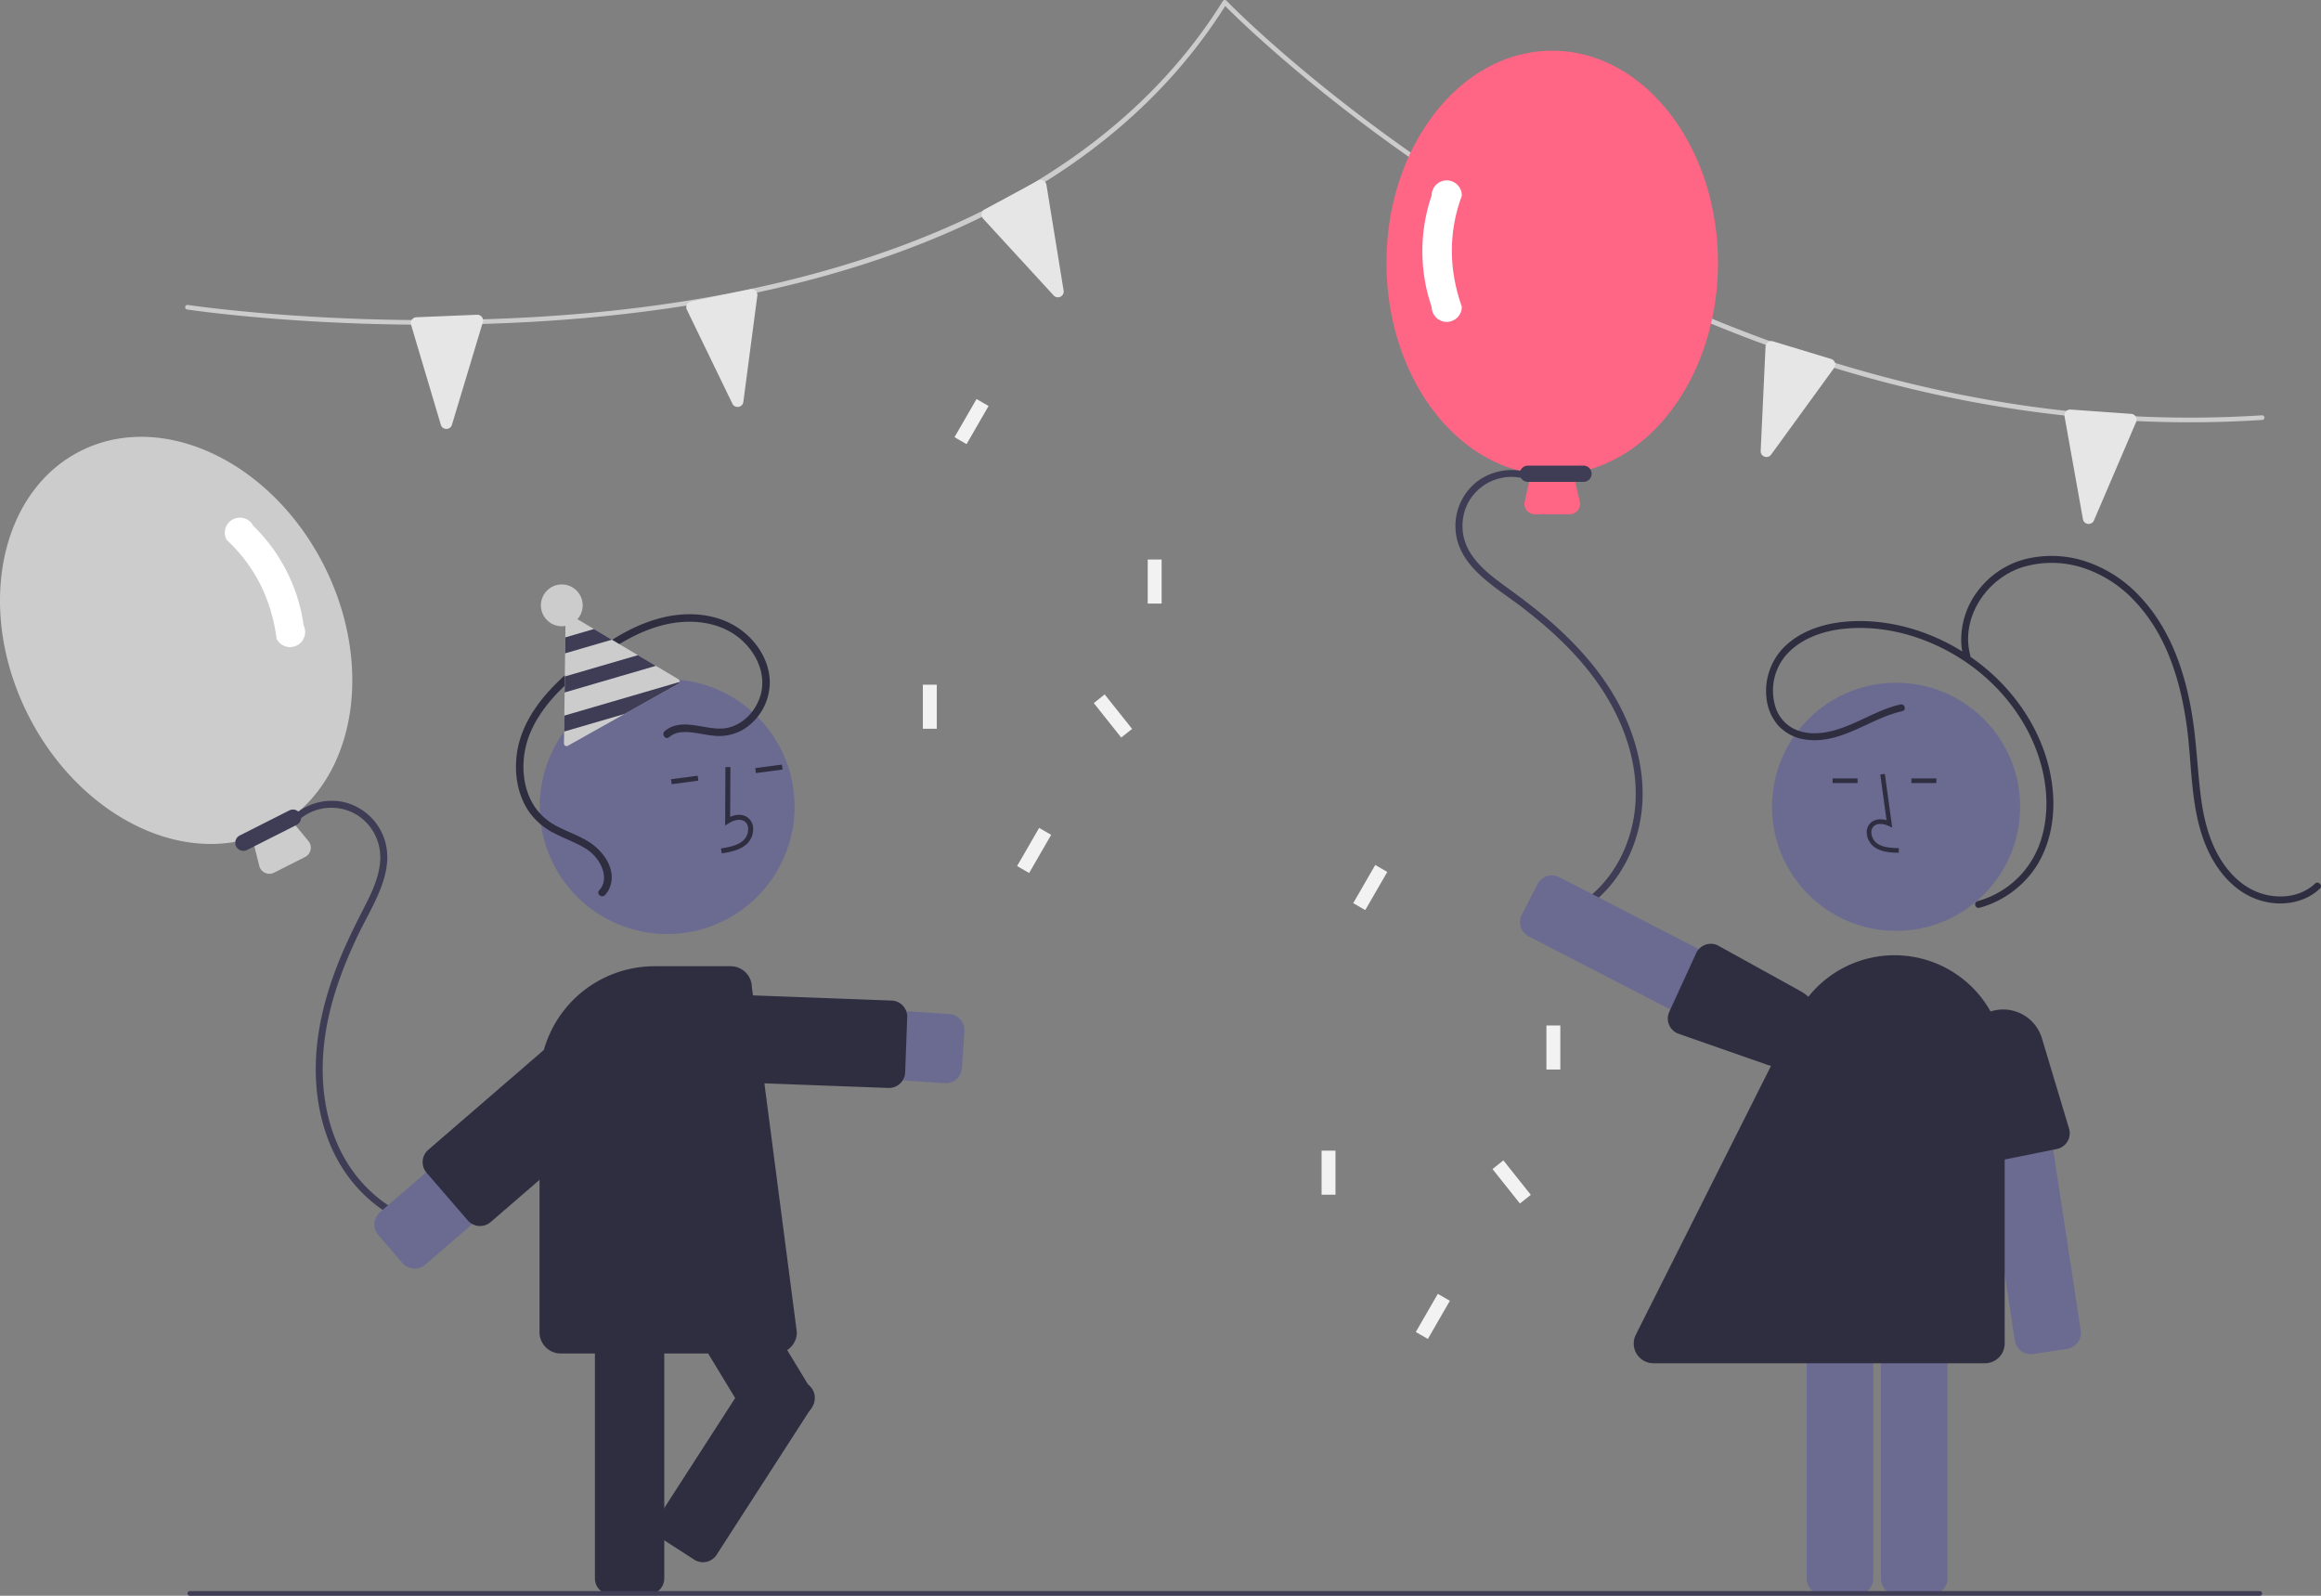 <svg xmlns="http://www.w3.org/2000/svg" data-name="Layer 1" width="1001.273" height="688.362"><rect width="100%" height="100%" fill="#808080" stroke="none"/><path d="M944.46 182.163c-49.094 0-98.794-7.358-148.162-21.965-47.947-14.186-95.69-35.203-141.9-62.467C581.628 54.797 535.446 9.544 528.55 2.604c-26.064 41.32-65.651 73.924-117.68 96.912-41.93 18.526-91.993 30.884-148.798 36.731-96.665 9.952-180.512-2.603-181.348-2.731a1 1 0 0 1 .303-1.977c.833.128 84.465 12.646 180.883 2.714C350.772 125.101 468.988 94.461 527.525.471a1 1 0 0 1 1.57-.164c.47.489 47.915 49.453 126.373 95.733 72.375 42.692 186.7 91.768 320.342 83.111a1 1 0 0 1 .129 1.997q-15.688 1.015-31.478 1.015Z" fill="#ccc"/><path d="M192.397 185.017a2.45 2.45 0 0 1-2.223-1.78l-12.853-43.172a2.5 2.5 0 0 1 2.293-3.212l26.183-1.077a2.5 2.5 0 0 1 2.497 3.22l-13.33 44.248a2.454 2.454 0 0 1-2.398 1.779c-.057 0-.114-.002-.17-.006ZM318.429 175.537a2.45 2.45 0 0 1-2.48-1.4L296.311 133.6a2.5 2.5 0 0 1 1.746-3.539l25.668-5.28a2.5 2.5 0 0 1 2.982 2.776l-6.031 45.818a2.454 2.454 0 0 1-2.08 2.142 2.849 2.849 0 0 1-.168.021ZM457.308 128.064a2.45 2.45 0 0 1-2.779-.627l-30.47-33.175a2.5 2.5 0 0 1 .655-3.892l23.064-12.44a2.5 2.5 0 0 1 3.654 1.8l7.406 45.615a2.454 2.454 0 0 1-1.376 2.65 2.812 2.812 0 0 1-.154.069ZM900.58 225.965a2.45 2.45 0 0 1-2.01-2.019l-7.94-44.338a2.5 2.5 0 0 1 2.637-2.935l26.14 1.86a2.5 2.5 0 0 1 2.12 3.478l-18.198 42.479a2.454 2.454 0 0 1-2.582 1.5 2.787 2.787 0 0 1-.167-.025ZM761.064 196.925a2.45 2.45 0 0 1-1.511-2.414l2.095-44.996a2.5 2.5 0 0 1 3.223-2.276l25.075 7.613a2.5 2.5 0 0 1 1.296 3.862l-27.17 37.383a2.454 2.454 0 0 1-2.85.889 2.82 2.82 0 0 1-.158-.061Z" fill="#e6e6e6"/><path d="M677.115 221.862H662.13a4.5 4.5 0 0 1-4.388-5.494l2.775-12.247c-35.608-5.789-62.395-44.686-62.395-90.76 0-50.452 32.075-91.5 71.5-91.5s71.5 41.048 71.5 91.5c0 46.074-26.786 84.971-62.394 90.76l2.775 12.247a4.5 4.5 0 0 1-4.388 5.494Z" fill="#ff6584"/><path d="M683.122 207.862h-24a3.5 3.5 0 0 1 0-7h24a3.5 3.5 0 0 1 0 7Z" fill="#3f3d56"/><path d="M658.106 203.499a24.776 24.776 0 0 0-21.35 4.586A24.331 24.331 0 0 0 627.893 228c.732 16.339 17.181 25.12 28.647 33.908 13.55 10.384 26.269 22.365 35.45 36.87 9.092 14.366 14.794 31.388 13.473 48.532-1.143 14.829-7.863 29.53-19.387 39.126a45.884 45.884 0 0 1-4.566 3.326c-1.62 1.04-.117 3.638 1.514 2.59 12.627-8.116 20.98-21.646 24.143-36.182 3.52-16.173.384-33.008-6.534-47.855-7.186-15.422-18.49-28.534-31.192-39.697-6.3-5.538-12.993-10.564-19.771-15.495-5.96-4.335-12.207-9.005-15.911-15.533a21.638 21.638 0 0 1-.227-21.063 21.213 21.213 0 0 1 18.361-10.797 20.877 20.877 0 0 1 5.417.662c1.871.478 2.67-2.415.797-2.893Z" fill="#3f3d56"/><path d="M624.122 138.862a6.508 6.508 0 0 1-6.5-6.417 74.256 74.256 0 0 1 0-48.166 6.5 6.5 0 0 1 13 .083l-.03.172c-5.683 15.489-5.683 31.525.002 47.662l.028.166a6.507 6.507 0 0 1-6.5 6.5Z" fill="#fff"/><path d="M114.343 376.522a4.476 4.476 0 0 1-2.495-3l-3.048-12.181c-34.39 10.899-75.844-11.73-96.631-52.847-22.764-45.026-12.658-96.129 22.526-113.916s82.329 4.372 105.092 49.399c20.787 41.117 14.431 87.915-14.735 109.147l8.002 9.677a4.5 4.5 0 0 1-1.438 6.884l-13.372 6.76a4.478 4.478 0 0 1-3.901.077Z" fill="#ccc"/><path d="M101.863 365.117a3.504 3.504 0 0 1 1.545-4.702l21.418-10.829a3.5 3.5 0 0 1 3.158 6.247l-21.418 10.829a3.504 3.504 0 0 1-4.703-1.545Z" fill="#3f3d56"/><path d="M126.923 351.481a24.776 24.776 0 0 1 21.122-5.54 24.331 24.331 0 0 1 16.896 13.774c6.719 14.912-4 30.17-10.267 43.185-7.407 15.38-13.353 31.811-15.002 48.9-1.633 16.921.959 34.685 9.873 49.39 7.71 12.717 20.34 22.805 34.954 26.17a45.885 45.885 0 0 0 5.575.907c1.915.199 1.746 3.195-.182 2.995-14.93-1.546-28.49-9.852-37.871-21.397-10.438-12.845-15.235-29.285-15.76-45.655-.545-17.006 3.628-33.808 9.927-49.501 3.125-7.784 6.83-15.29 10.654-22.748 3.362-6.558 6.831-13.544 7.191-21.041a21.638 21.638 0 0 0-9.3-18.9 21.213 21.213 0 0 0-21.258-1.351 20.877 20.877 0 0 0-4.535 3.034c-1.455 1.271-3.472-.95-2.017-2.222Z" fill="#3f3d56"/><path d="m119.355 275.596-.05-.16c-2.207-16.967-9.441-31.278-21.501-42.537l-.105-.14a6.5 6.5 0 0 1 11.564-5.939 74.256 74.256 0 0 1 21.73 42.985 6.5 6.5 0 0 1-11.638 5.791Z" fill="#fff"/><path d="m768.86 460.342-109.337-56.371a7.007 7.007 0 0 1-3.014-9.43l6.763-13.118a7.008 7.008 0 0 1 9.43-3.014l109.337 56.372a7.007 7.007 0 0 1 3.014 9.429l-6.763 13.118a6.952 6.952 0 0 1-4.092 3.457 7.034 7.034 0 0 1-2.144.337 6.956 6.956 0 0 1-3.194-.78Z" fill="#6b6b92"/><path d="M735.526 407.609a6.966 6.966 0 0 1 5.394.14l35.83 19.813a17.47 17.47 0 0 1 7.254 22.951l-.449-.218.45.219a17.484 17.484 0 0 1-21.477 8.842l-38.859-13.582a7 7 0 0 1-3.573-9.237l11.554-25.23a7.037 7.037 0 0 1 .743-1.295 6.958 6.958 0 0 1 3.133-2.403Z" fill="#2f2e41"/><circle cx="817.969" cy="348.037" r="53.519" fill="#6b6b92"/><path d="M811.402 680.883V557.869a7.008 7.008 0 0 1 7-7h14.759a7.008 7.008 0 0 1 7 7v123.014a7.008 7.008 0 0 1-7 7H818.4a7.008 7.008 0 0 1-7-7ZM779.402 680.883V557.869a7.008 7.008 0 0 1 7-7h14.759a7.008 7.008 0 0 1 7 7v123.014a7.008 7.008 0 0 1-7 7H786.4a7.008 7.008 0 0 1-7-7Z" fill="#6b6b92"/><path d="m819.093 367.873.056-2c-3.72-.103-7.001-.337-9.466-2.138a6.148 6.148 0 0 1-2.381-4.528 3.514 3.514 0 0 1 1.152-2.895c1.637-1.381 4.27-.934 6.188-.054l1.655.759-3.173-23.19-1.982.27 2.7 19.727c-2.608-.766-5.024-.436-6.679.961a5.471 5.471 0 0 0-1.86 4.492 8.133 8.133 0 0 0 3.2 6.074c3.167 2.314 7.283 2.43 10.59 2.522ZM790.572 335.799h10.771v2h-10.771zM824.572 335.799h10.771v2h-10.771z" fill="#2f2e41"/><path d="m869.183 578.225-18.51-121.614a7.007 7.007 0 0 1 5.866-7.973l14.592-2.22a7.008 7.008 0 0 1 7.973 5.866l18.51 121.613a7.008 7.008 0 0 1-5.866 7.974l-14.591 2.22a6.994 6.994 0 0 1-7.974-5.866Z" fill="#6b6b92"/><path d="M854.877 500.167a6.966 6.966 0 0 1-3.055-4.448l-5.019-40.634a17.47 17.47 0 0 1 14.311-19.354l.087.491-.087-.492a17.484 17.484 0 0 1 19.773 12.184l11.84 39.425a7 7 0 0 1-5.375 8.318l-27.205 5.474a7.037 7.037 0 0 1-1.485.16 6.958 6.958 0 0 1-3.785-1.124Z" fill="#2f2e41"/><path d="M856.314 588.07H713.29a8.5 8.5 0 0 1-7.594-12.32l69.149-137.511a47.516 47.516 0 0 1 89.968 21.346V579.57a8.51 8.51 0 0 1-8.5 8.5ZM819.865 303.883c-10.956 2.446-20.197 9.587-31.213 11.807-5.02 1.012-10.548.97-15.158-1.5a15.8 15.8 0 0 1-7.335-8.56 23.62 23.62 0 0 1 3.768-22.342c6.183-7.57 16.042-11.057 25.502-12.04 18.93-1.968 38.374 4.27 53.782 15.137 15.91 11.22 28.114 28.067 32.208 47.241 2.189 10.25 1.973 21.153-1.764 31.023a39.528 39.528 0 0 1-19.769 21.545 38.796 38.796 0 0 1-6.765 2.519 1.501 1.501 0 0 0 .797 2.893 42.73 42.73 0 0 0 24.767-18.239c5.861-9.375 7.828-20.852 6.925-31.76-1.746-21.099-13.349-40.491-29.569-53.767-15.582-12.755-35.74-20.515-56.007-19.898-10.165.309-20.715 2.889-28.62 9.587a26.919 26.919 0 0 0-9.341 23.787 21.57 21.57 0 0 0 4.736 11.294 19.518 19.518 0 0 0 12.528 6.47c11.984 1.56 22.376-5.233 32.966-9.6a51.264 51.264 0 0 1 8.36-2.704c1.883-.421 1.086-3.314-.798-2.893Z" fill="#2f2e41"/><path d="M849.966 282.68c-4.303-16.107 6.926-32.87 22.184-37.9a43.585 43.585 0 0 1 26.84.299 52.942 52.942 0 0 1 22.118 14.44c13.375 14.228 19.3 33.432 22.072 52.366 2.862 19.55 1.247 40.96 11.25 58.725 4.147 7.365 10.303 13.814 18.257 16.986 7.42 2.958 16.31 2.972 23.419-.873a22.458 22.458 0 0 0 4.705-3.437c1.407-1.328-.717-3.447-2.121-2.121-5.953 5.617-14.825 6.676-22.477 4.472-8.345-2.404-14.768-8.818-19.001-16.204-4.895-8.54-6.933-18.302-8.045-27.989-1.213-10.573-1.68-21.204-3.301-31.734-2.923-18.994-9.239-38.059-22.636-52.312a56.363 56.363 0 0 0-22.275-14.82 47.224 47.224 0 0 0-27.278-1.378 37.203 37.203 0 0 0-20.506 13.79 34.68 34.68 0 0 0-7.073 22.536 30.616 30.616 0 0 0 .975 5.952 1.501 1.501 0 0 0 2.893-.797Z" fill="#2f2e41"/><path d="m407.543 467.266-124.363-8.144a14.96 14.96 0 1 1 1.955-29.855l124.363 8.144a7.006 7.006 0 0 1 6.533 7.449l-1.04 15.874a7.006 7.006 0 0 1-6.98 6.547q-.233 0-.468-.015Z" fill="#6b6b92"/><path d="M383.224 469.323 280.957 465.5a7.005 7.005 0 0 1-6.74-7.261l.886-23.71a7.006 7.006 0 0 1 7.263-6.739l102.267 3.822a7.005 7.005 0 0 1 6.74 7.262l-.887 23.71a7.015 7.015 0 0 1-6.997 6.744c-.088 0-.177-.002-.265-.005ZM256.642 680.877V548.294a7.014 7.014 0 0 1 7.006-7.006h15.908a7.014 7.014 0 0 1 7.005 7.006v132.583a7.014 7.014 0 0 1-7.005 7.006h-15.908a7.014 7.014 0 0 1-7.006-7.006Z" fill="#2f2e41"/><path d="M324.634 615.44 255.91 502.06a7.014 7.014 0 0 1 2.36-9.623l13.603-8.245a7.014 7.014 0 0 1 9.622 2.36l68.725 113.38a7.014 7.014 0 0 1-2.36 9.623l-13.603 8.245a7.014 7.014 0 0 1-9.623-2.36Z" fill="#2f2e41"/><circle cx="287.808" cy="347.956" r="54.967" fill="#6b6b92"/><path d="M317.562 366.724a13.036 13.036 0 0 0 4.76-2.795 8.766 8.766 0 0 0 2.563-6.94 5.897 5.897 0 0 0-2.622-4.538c-1.966-1.261-4.595-1.265-7.271-.085l.1-21.459-2.155-.01-.119 25.227 1.661-1.045c1.926-1.21 4.677-2.06 6.62-.814a3.787 3.787 0 0 1 1.64 2.93 6.624 6.624 0 0 1-1.905 5.175c-2.38 2.274-5.853 2.985-9.813 3.62l.341 2.128a35.526 35.526 0 0 0 6.2-1.394ZM325.804 331.343l11.51-1.52.282 2.137-11.51 1.52zM289.475 336.14l11.51-1.52.282 2.137-11.51 1.52zM232.75 574.705v-108.34a49.613 49.613 0 0 1 49.556-49.556H315.2a9.15 9.15 0 0 1 9.157 9.092l19.405 148.804a9.171 9.171 0 0 1-9.161 9.161h-92.69a9.171 9.171 0 0 1-9.162-9.161Z" fill="#2f2e41"/><path d="m163.928 522.902 94.308-81.477a14.96 14.96 0 1 1 19.56 22.639l-94.308 81.477a7.005 7.005 0 0 1-9.88-.72l-10.401-12.038a7.006 7.006 0 0 1 .721-9.881Z" fill="#6b6b92"/><path d="m184.743 496.014 77.44-66.905a7.005 7.005 0 0 1 9.882.72l17.763 20.561a7.005 7.005 0 0 1-.721 9.881l-77.44 66.905a7.014 7.014 0 0 1-9.881-.72l-17.764-20.561a7.006 7.006 0 0 1 .721-9.881ZM286.78 315.355c7.349-6.08 17.171-.33 25.48-1.146 7.95-.78 14.35-7.777 16.093-15.306 2.035-8.783-2.375-17.706-9.018-23.333-7.275-6.162-17.042-8.077-26.35-7.14-10.669 1.075-20.498 5.852-29.346 11.687a131.33 131.33 0 0 0-23.478 19.14c-6.327 6.727-11.733 14.786-13.585 23.964-1.682 8.342-.695 17.639 4.118 24.824a26.088 26.088 0 0 0 10.05 8.605c4.203 2.164 8.7 3.74 12.767 6.173 6.147 3.68 12.048 11.18 9.955 18.828a10.555 10.555 0 0 1-2.484 4.47c-1.42 1.517-3.89-.57-2.467-2.092 2.501-2.672 2.474-6.3 1.23-9.57a17.538 17.538 0 0 0-7.632-8.72c-4.256-2.542-8.978-4.151-13.345-6.476a29.125 29.125 0 0 1-10.512-9.054c-5.14-7.435-6.537-17.011-5.172-25.82 1.477-9.532 6.552-18.123 12.845-25.283 6.85-7.792 15.205-14.34 23.725-20.203 9.143-6.29 19.211-11.564 30.276-13.33 9.59-1.532 19.931-.28 28.19 5.087 7.71 5.01 13.534 13.488 13.952 22.845a23.965 23.965 0 0 1-11.59 21.277 20.587 20.587 0 0 1-12.35 2.615c-4.586-.381-9.156-1.875-13.785-1.572a9.636 9.636 0 0 0-5.72 2.186c-1.606 1.328-3.439-1.338-1.846-2.656ZM350.385 606.759l-41.237 63.934a7.014 7.014 0 0 1-9.685 2.09l-13.368-8.623a7.007 7.007 0 0 1-2.09-9.684l41.237-63.934a7.014 7.014 0 0 1 9.685-2.09l13.368 8.622a6.958 6.958 0 0 1 3.05 4.41q.04.182.07.364a6.955 6.955 0 0 1-1.03 4.91Z" fill="#2f2e41"/><path d="M974.874 688.362h-893a1 1 0 0 1 0-2h893a1 1 0 0 1 0 2Z" fill="#3f3d56"/><path fill="#f2f2f2" style="isolation:isolate" d="M398.122 295.362h6v19h-6zM495.122 241.362h6v19h-6z"/><path transform="rotate(-38.519 378.376 503.961)" fill="#f2f2f2" style="isolation:isolate" d="M576.486 405.181h6v19h-6z"/><path transform="rotate(-60 404.162 505.822)" fill="#f2f2f2" style="isolation:isolate" d="M535.986 469.681h19v6h-19z"/><path transform="rotate(-60 377.162 320.823)" fill="#f2f2f2" style="isolation:isolate" d="M508.986 284.681h19v6h-19z"/><path fill="#f2f2f2" style="isolation:isolate" d="M570.122 496.362h6v19h-6zM667.122 442.362h6v19h-6z"/><path transform="rotate(-38.519 550.376 704.961)" fill="#f2f2f2" style="isolation:isolate" d="M748.486 606.181h6v19h-6z"/><path transform="rotate(-60 576.162 706.822)" fill="#f2f2f2" style="isolation:isolate" d="M707.986 670.681h19v6h-19z"/><path transform="rotate(-60 549.162 521.823)" fill="#f2f2f2" style="isolation:isolate" d="M680.986 485.681h19v6h-19z"/><path d="m292.682 293.014-9.748-5.792-7.738-4.605-11.222-6.672-7.748-4.6-10.532-6.27a1.135 1.135 0 0 0-1.711.96l-.109 8.913-.093 6.889-.128 9.984-.078 6.893-.128 9.984-.083 6.883-.066 5.116a1.05 1.05 0 0 0 .138.57 1.18 1.18 0 0 0 .403.42 1.124 1.124 0 0 0 1.131.011l47.693-26.735a1.064 1.064 0 0 0 .558-.803.845.845 0 0 0 .022-.168 1.18 1.18 0 0 0-.148-.563 1.05 1.05 0 0 0-.413-.415Z" fill="#ccc"/><path fill="#3f3d56" d="m263.973 275.945-20.191 5.892.092-6.889 12.352-3.603 7.747 4.6zM282.934 287.222l-39.359 11.492.078-6.893 31.543-9.205 7.738 4.606zM293.22 294.16a1.064 1.064 0 0 1-.557.804l-23.187 12.998-26.112 7.62.083-6.884Z"/><circle cx="242.357" cy="261.13" r="9.019" fill="#ccc"/></svg>